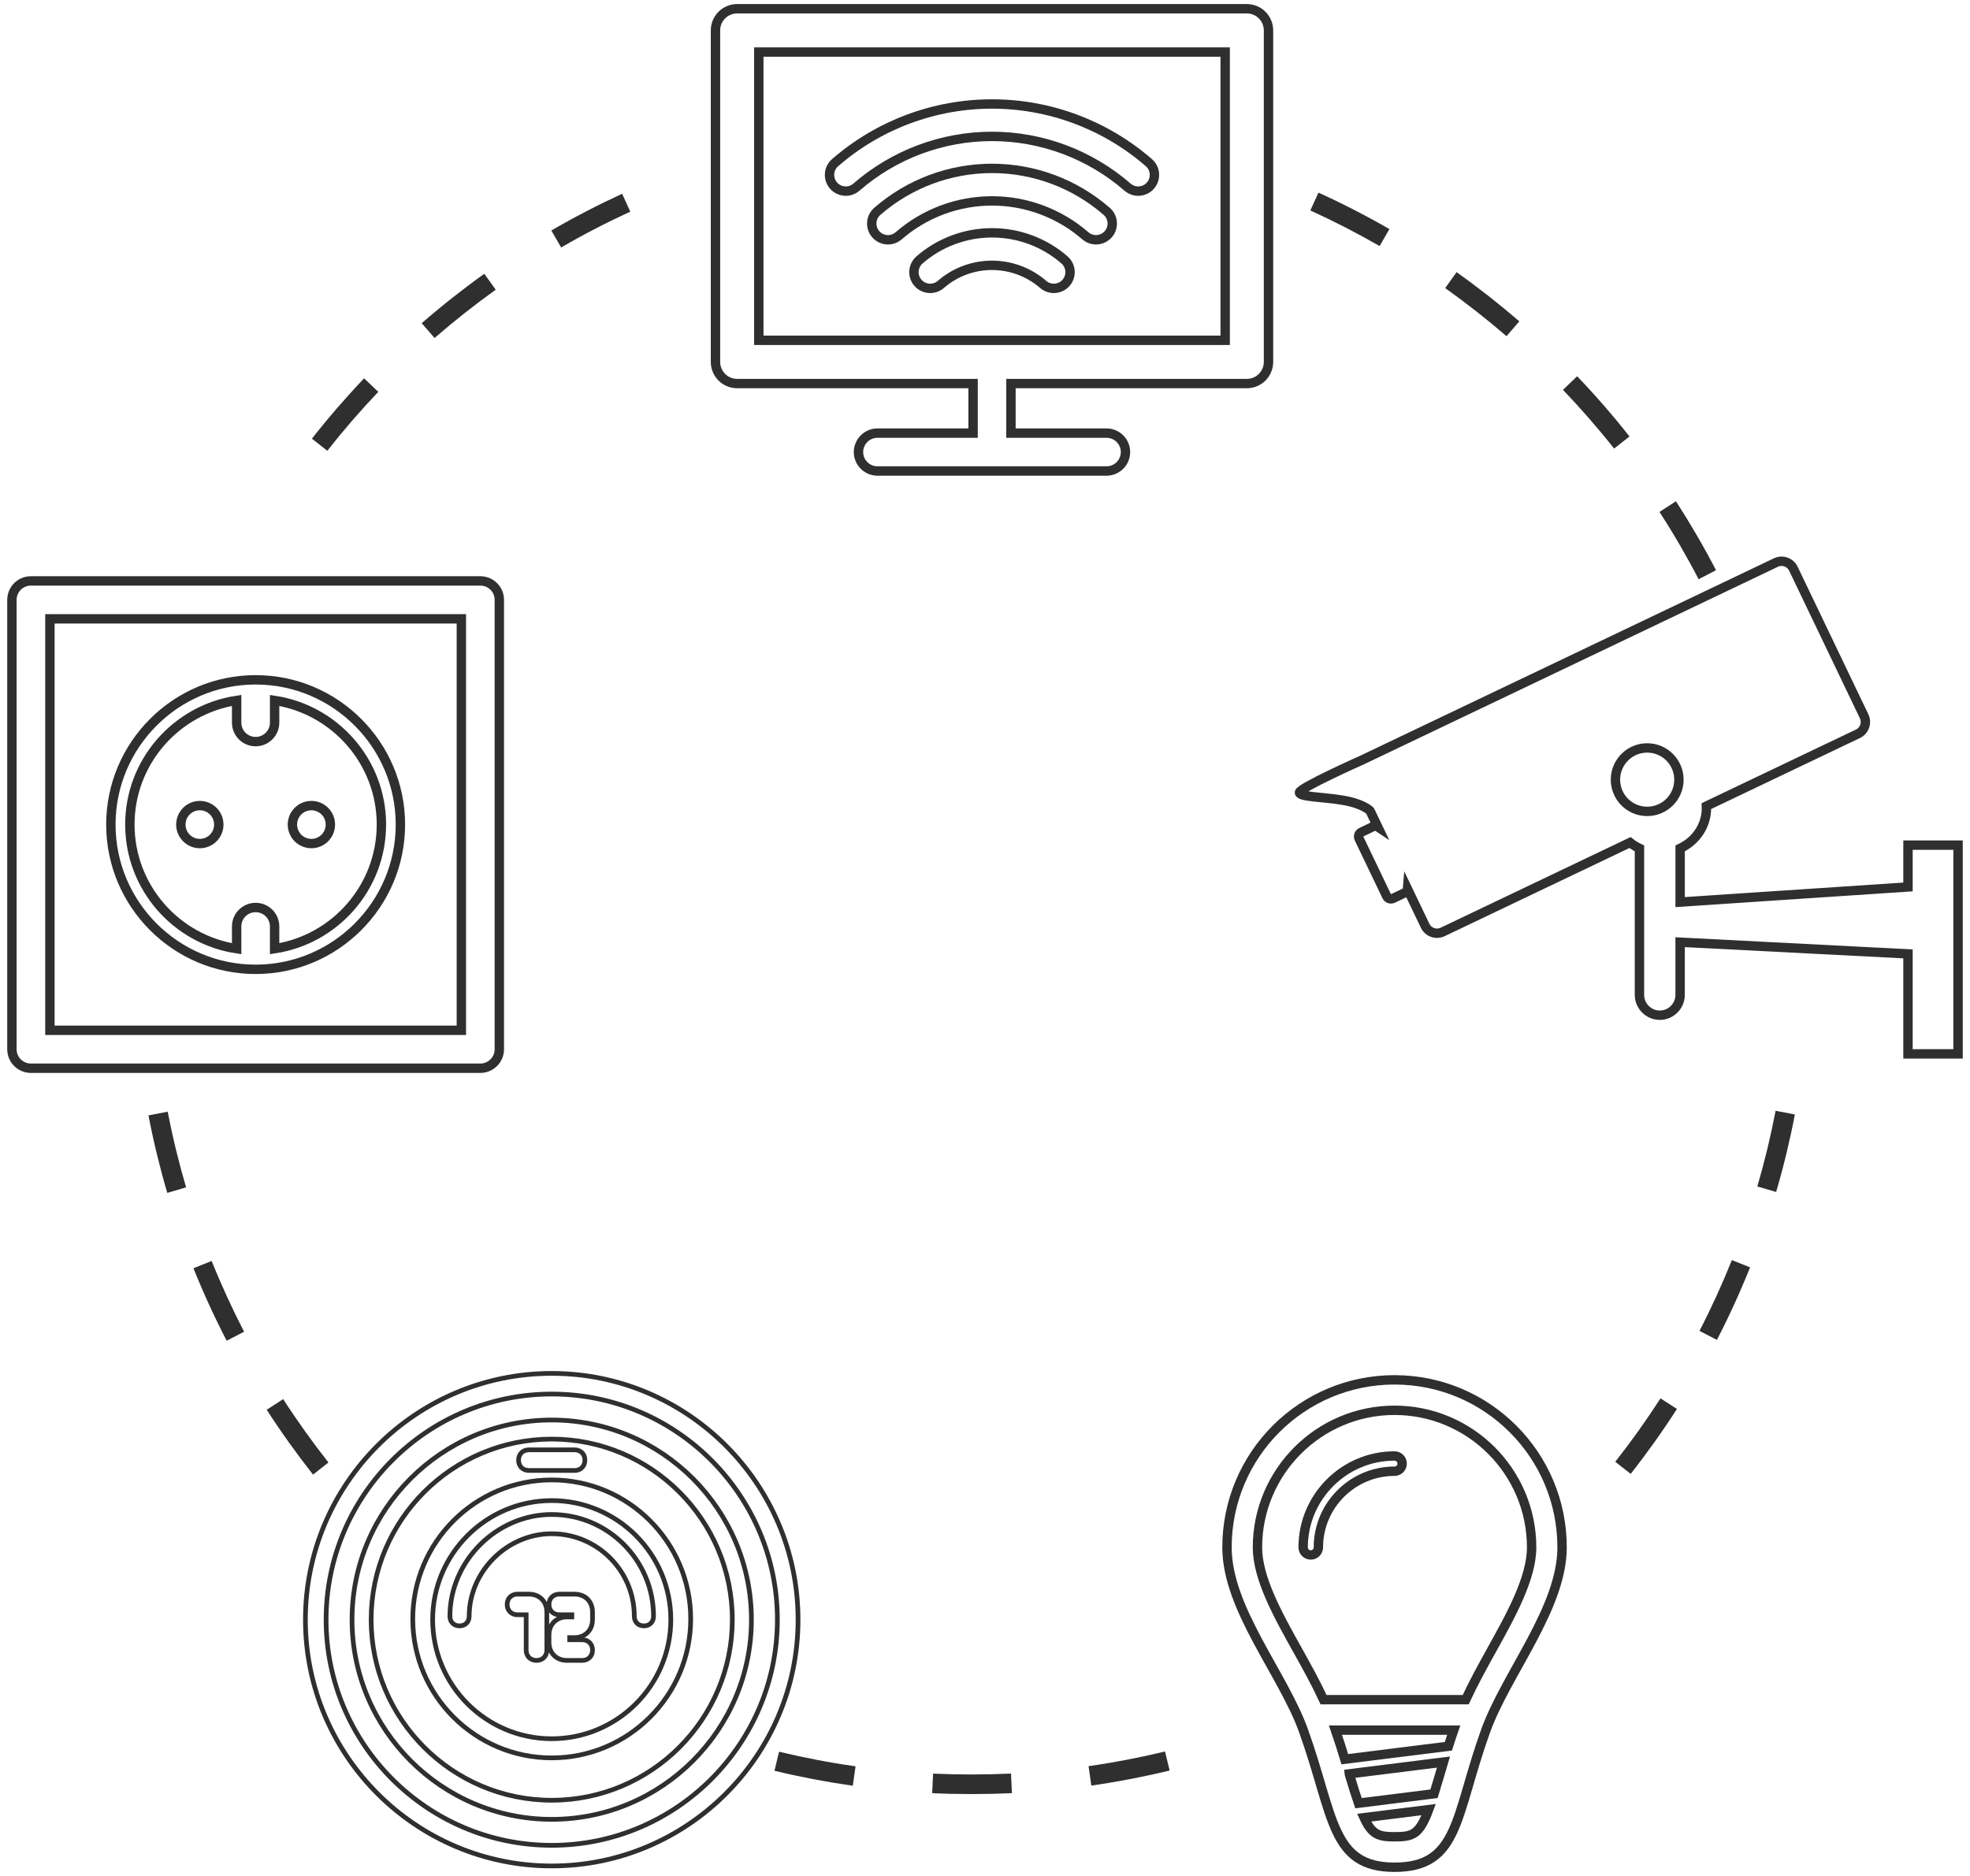 <?xml version="1.0" encoding="utf-8"?>
<!-- Generator: Adobe Illustrator 17.0.0, SVG Export Plug-In . SVG Version: 6.00 Build 0)  -->
<!DOCTYPE svg PUBLIC "-//W3C//DTD SVG 1.1//EN" "http://www.w3.org/Graphics/SVG/1.1/DTD/svg11.dtd">
<svg version="1.1" id="Layer_1" xmlns="http://www.w3.org/2000/svg" xmlns:xlink="http://www.w3.org/1999/xlink" x="0px" y="0px"
	 width="105px" height="100px" viewBox="0 0 105 100" enable-background="new 0 0 105 100" xml:space="preserve">
<g>
	<g>
		<path fill="none" stroke="#302F2F" stroke-width="0.5" stroke-miterlimit="10" d="M25.603,30.966H1.647
			c-0.559,0-1.012,0.452-1.012,1.011v23.954c0,0.561,0.454,1.012,1.012,1.012h23.955c0.558,0,1.012-0.451,1.012-1.012V31.977
			C26.614,31.418,26.16,30.966,25.603,30.966z M24.59,54.921H2.66V32.988h21.93V54.921L24.59,54.921z M13.625,51.671
			c4.254,0,7.716-3.462,7.716-7.717c0-4.255-3.462-7.715-7.716-7.715c-4.253,0-7.716,3.461-7.716,7.715
			C5.908,48.209,9.371,51.671,13.625,51.671z M12.613,37.336v1.185c0,0.558,0.452,1.012,1.012,1.012
			c0.558,0,1.012-0.454,1.012-1.012v-1.185c3.217,0.491,5.692,3.268,5.692,6.618c0,3.353-2.475,6.129-5.692,6.618v-1.184
			c0-0.562-0.454-1.013-1.012-1.013c-0.56,0-1.012,0.452-1.012,1.013v1.184c-3.216-0.489-5.691-3.264-5.691-6.618
			C6.921,40.604,9.396,37.827,12.613,37.336z M9.639,43.955c0-0.559,0.453-1.012,1.012-1.012s1.011,0.452,1.011,1.012
			c0,0.559-0.453,1.012-1.011,1.012S9.639,44.513,9.639,43.955z M15.585,43.955c0-0.559,0.453-1.012,1.012-1.012
			c0.559,0,1.012,0.452,1.012,1.012c0,0.559-0.453,1.012-1.012,1.012C16.038,44.966,15.585,44.513,15.585,43.955z"/>
	</g>
	<g>
		<path fill="none" stroke="#302F2F" stroke-width="0.25" stroke-miterlimit="10" d="M28.19,78.385h2.434
			c0.325,0,0.551-0.226,0.551-0.551c0-0.323-0.226-0.549-0.551-0.549H28.19c-0.324,0-0.551,0.226-0.551,0.549
			C27.639,78.159,27.866,78.385,28.19,78.385z"/>
		<path fill="none" stroke="#302F2F" stroke-width="0.25" stroke-miterlimit="10" d="M29.407,80.731
			c-2.942,0-5.427,2.484-5.427,5.427c0,0.303,0.211,0.512,0.513,0.512c0.302,0,0.513-0.209,0.513-0.512
			c0-2.385,2.015-4.401,4.401-4.401c2.426,0,4.401,1.974,4.401,4.401c0,0.303,0.211,0.512,0.512,0.512
			c0.303,0,0.513-0.209,0.513-0.512C34.835,83.166,32.399,80.731,29.407,80.731z"/>
		<path fill="none" stroke="#302F2F" stroke-width="0.25" stroke-miterlimit="10" d="M29.407,78.889
			c-4.086,0-7.407,3.325-7.407,7.41c0,4.084,3.322,7.407,7.407,7.407c4.084,0,7.407-3.323,7.407-7.407
			C36.814,82.214,33.491,78.889,29.407,78.889z M29.407,92.685c-3.5,0-6.347-2.846-6.347-6.346c0-3.5,2.847-6.349,6.347-6.349
			c3.499,0,6.347,2.849,6.347,6.349C35.753,89.839,32.906,92.685,29.407,92.685z"/>
		<path fill="none" stroke="#302F2F" stroke-width="0.25" stroke-miterlimit="10" d="M29.407,73.21
			c-7.24,0-13.129,5.89-13.129,13.129c0,7.239,5.889,13.128,13.129,13.128c7.24,0,13.129-5.889,13.129-13.128
			C42.535,79.1,36.647,73.21,29.407,73.21z M29.407,98.367c-6.632,0-12.027-5.396-12.027-12.028c0-6.633,5.396-12.028,12.027-12.028
			c6.632,0,12.027,5.395,12.027,12.028C41.434,92.971,36.039,98.367,29.407,98.367z"/>
		<path fill="none" stroke="#302F2F" stroke-width="0.25" stroke-miterlimit="10" d="M29.407,75.695
			c-5.869,0-10.644,4.774-10.644,10.644c0,5.868,4.775,10.643,10.644,10.643c5.869,0,10.643-4.774,10.643-10.643
			C40.05,80.469,35.275,75.695,29.407,75.695z M29.407,95.964c-5.307,0-9.625-4.32-9.625-9.626c0-5.308,4.318-9.626,9.625-9.626
			c5.307,0,9.625,4.317,9.625,9.626C39.032,91.645,34.714,95.964,29.407,95.964z"/>
		<path fill="none" stroke="#302F2F" stroke-width="0.25" stroke-miterlimit="10" d="M28.19,84.977h-0.609
			c-0.324,0-0.55,0.225-0.55,0.549c0,0.325,0.227,0.551,0.55,0.551h0.463v1.884c0,0.324,0.227,0.55,0.551,0.55
			c0.325,0,0.551-0.226,0.551-0.55v-2.029C29.146,85.368,28.752,84.977,28.19,84.977z"/>
		<path fill="none" stroke="#302F2F" stroke-width="0.25" stroke-miterlimit="10" d="M30.623,84.977h-0.811
			c-0.324,0-0.551,0.225-0.551,0.549c0,0.325,0.227,0.551,0.551,0.551h0.666v0.116h-0.26c-0.563,0-0.957,0.394-0.957,0.955v0.406
			c0,0.564,0.394,0.956,0.957,0.956h0.812c0.324,0,0.551-0.226,0.551-0.55c0-0.325-0.227-0.551-0.551-0.551h-0.667v-0.115h0.26
			c0.563,0,0.957-0.394,0.957-0.957v-0.406C31.581,85.368,31.187,84.977,30.623,84.977z"/>
	</g>
	<g>
		<path fill="none" stroke="#302F2F" stroke-width="0.5" stroke-miterlimit="10" d="M69.257,42.25
			c0.026,0.237,1.242,0.224,2.325,0.409c1.08,0.184,1.437,0.552,1.444,0.567l0.408,0.852c-0.071-0.047-0.165-0.057-0.246-0.018
			l-0.634,0.305c-0.124,0.059-0.176,0.21-0.117,0.334l1.474,3.075c0.059,0.125,0.209,0.179,0.333,0.118l0.634-0.303
			c0.082-0.04,0.133-0.12,0.14-0.203l0.942,1.965c0.166,0.346,0.586,0.494,0.933,0.327l9.987-4.766
			c0.153,0.123,0.322,0.227,0.502,0.312l0,0v7.809c0,0.596,0.488,1.084,1.084,1.084c0.596,0,1.083-0.488,1.083-1.084v-2.809
			l12.146,0.624v5.329h2.669V45.051h-2.669v2.229L89.55,48.087v-2.863c0.83-0.386,1.402-1.2,1.402-2.143
			c0-0.036-0.001-0.073-0.003-0.11l8.079-3.856c0.348-0.165,0.495-0.586,0.329-0.932l-3.77-7.867
			c-0.166-0.348-0.586-0.495-0.933-0.329L72.635,40.496l-0.002,0.002C72.53,40.543,69.23,42.016,69.257,42.25z M86.103,41.561
			c0-0.934,0.757-1.692,1.691-1.692c0.934,0,1.692,0.759,1.692,1.692c0,0.935-0.757,1.691-1.692,1.691
			C86.86,43.252,86.103,42.496,86.103,41.561z"/>
	</g>
	<g id="bulb_1_">
		<path fill="none" stroke="#302F2F" stroke-width="0.5" stroke-miterlimit="10" d="M74.328,73.554c-4.932,0-8.93,3.998-8.93,8.931
			c0,3.274,2.994,6.741,4.084,9.788c1.626,4.542,1.446,7.262,4.845,7.262c3.451,0,3.22-2.705,4.847-7.243
			c1.093-3.053,4.084-6.56,4.084-9.807C83.259,77.551,79.26,73.554,74.328,73.554z M76.433,95.618l-4.025,0.503
			c-0.144-0.417-0.298-0.904-0.486-1.537c-0.002-0.01-0.006-0.017-0.007-0.027l5.023-0.628c-0.071,0.24-0.147,0.491-0.213,0.716
			C76.618,95.011,76.523,95.328,76.433,95.618z M71.678,93.776c-0.146-0.49-0.313-1.003-0.499-1.549h6.305
			c-0.101,0.29-0.2,0.583-0.286,0.859L71.678,93.776z M74.328,97.91c-0.822,0-1.2-0.095-1.621-1.016l3.44-0.431
			C75.649,97.806,75.287,97.91,74.328,97.91z M78.122,90.602h-7.577c-0.405-0.877-0.89-1.754-1.37-2.611
			c-1.059-1.895-2.153-3.856-2.153-5.507c0-4.028,3.278-7.307,7.306-7.307c4.03,0,7.307,3.279,7.307,7.307
			c0,1.639-1.095,3.61-2.156,5.516C79.005,88.857,78.523,89.731,78.122,90.602z"/>
		<path fill="none" stroke="#302F2F" stroke-width="0.5" stroke-miterlimit="10" d="M74.328,77.612
			c-2.686,0-4.871,2.185-4.871,4.872c0,0.224,0.182,0.405,0.406,0.405c0.224,0,0.406-0.182,0.406-0.405
			c0-2.238,1.821-4.059,4.059-4.059c0.224,0,0.406-0.182,0.406-0.406C74.734,77.795,74.552,77.612,74.328,77.612z"/>
	</g>
	<g>
		<g>
			<path fill="none" stroke="#302F2F" stroke-width="0.5" stroke-miterlimit="10" d="M45.079,10.188
				c-0.242,0-0.482-0.102-0.654-0.298c-0.313-0.36-0.275-0.906,0.086-1.22c2.321-2.017,5.29-3.127,8.361-3.127
				c3.071,0,6.041,1.11,8.362,3.127c0.361,0.314,0.399,0.86,0.086,1.22c-0.313,0.362-0.861,0.399-1.221,0.086
				c-2.006-1.743-4.573-2.705-7.226-2.705c-2.654,0-5.221,0.962-7.228,2.705C45.483,10.119,45.28,10.188,45.079,10.188z"/>
		</g>
		<g>
			<path fill="none" stroke="#302F2F" stroke-width="0.5" stroke-miterlimit="10" d="M47.329,12.783
				c-0.241,0-0.482-0.102-0.653-0.299c-0.314-0.361-0.275-0.907,0.086-1.22c1.696-1.476,3.867-2.288,6.112-2.288
				c2.244,0,4.414,0.813,6.111,2.287c0.361,0.313,0.399,0.86,0.086,1.221c-0.313,0.359-0.86,0.4-1.221,0.086
				c-1.382-1.2-3.149-1.861-4.976-1.861c-1.828,0-3.595,0.66-4.977,1.861C47.733,12.711,47.53,12.783,47.329,12.783z"/>
		</g>
		<g>
			<path fill="none" stroke="#302F2F" stroke-width="0.5" stroke-miterlimit="10" d="M49.578,15.372
				c-0.243,0-0.483-0.101-0.654-0.298c-0.313-0.36-0.274-0.906,0.087-1.221c1.071-0.931,2.443-1.442,3.863-1.442
				c1.42,0,2.792,0.511,3.861,1.442c0.362,0.315,0.4,0.861,0.086,1.221c-0.313,0.361-0.86,0.399-1.221,0.086
				c-0.756-0.655-1.725-1.017-2.728-1.017c-1.003,0-1.971,0.362-2.727,1.018C49.982,15.303,49.78,15.372,49.578,15.372z"/>
		</g>
		<g>
			<path fill="none" stroke="#302F2F" stroke-width="0.5" stroke-miterlimit="10" d="M66.456,0.466H39.29
				c-0.638,0-1.155,0.517-1.155,1.154v17.671c0,0.64,0.517,1.155,1.155,1.155h12.575v2.642h-5.098c-0.556,0-1.01,0.454-1.01,1.01
				c0,0.557,0.453,1.009,1.01,1.009h12.211c0.56,0,1.01-0.452,1.01-1.009c0-0.556-0.451-1.01-1.01-1.01h-5.094v-2.642h12.573
				c0.637,0,1.154-0.516,1.154-1.155V1.62C67.61,0.984,67.093,0.466,66.456,0.466z M65.302,18.14H40.444V2.775h24.858V18.14z"/>
		</g>
	</g>
	<g>
		<path fill="#302F2F" d="M51.784,95.634c-0.697,0-1.404-0.014-2.099-0.047l0.048-1.043c1.376,0.063,2.781,0.061,4.153-0.003
			l0.049,1.045C53.225,95.618,52.501,95.634,51.784,95.634z M45.453,95.19c-1.4-0.199-2.804-0.467-4.174-0.797l0.245-1.017
			c1.338,0.323,2.71,0.586,4.077,0.779L45.453,95.19z M58.167,95.182l-0.148-1.035c1.367-0.195,2.737-0.458,4.076-0.782l0.246,1.015
			C60.97,94.712,59.566,94.982,58.167,95.182z M16.685,78.605c-0.873-1.108-1.705-2.271-2.47-3.456l0.878-0.568
			c0.748,1.16,1.561,2.296,2.414,3.378L16.685,78.605z M86.914,78.567l-0.821-0.646c0.853-1.084,1.664-2.222,2.41-3.379l0.878,0.563
			C88.618,76.291,87.787,77.457,86.914,78.567z M12.082,71.47c-0.65-1.255-1.247-2.556-1.771-3.864l0.97-0.39
			c0.513,1.278,1.095,2.548,1.73,3.772L12.082,71.47z M91.511,71.425l-0.929-0.48c0.634-1.227,1.214-2.497,1.726-3.775l0.97,0.389
			C92.754,68.867,92.159,70.17,91.511,71.425z M8.916,63.588c-0.398-1.352-0.736-2.744-1.003-4.13l1.026-0.198
			c0.261,1.355,0.591,2.712,0.98,4.032L8.916,63.588z M94.667,63.54l-1.002-0.294c0.386-1.322,0.714-2.68,0.974-4.035l1.027,0.197
			C95.4,60.794,95.064,62.186,94.667,63.54z M90.536,30.876c-0.634-1.221-1.336-2.429-2.086-3.587l0.877-0.569
			c0.768,1.189,1.487,2.424,2.136,3.675L90.536,30.876z M17.446,24.028l-0.822-0.644c0.872-1.111,1.808-2.192,2.782-3.217
			l0.756,0.721C19.212,21.887,18.297,22.944,17.446,24.028z M86.032,23.912c-0.855-1.081-1.773-2.134-2.726-3.131l0.755-0.724
			c0.977,1.02,1.916,2.1,2.791,3.208L86.032,23.912z M23.163,18.017l-0.686-0.789c1.066-0.928,2.188-1.813,3.336-2.635l0.609,0.851
			C25.3,16.246,24.204,17.113,23.163,18.017z M80.296,17.921c-1.044-0.901-2.144-1.764-3.268-2.564l0.606-0.85
			c1.151,0.817,2.276,1.7,3.345,2.622L80.296,17.921z M29.909,13.192l-0.524-0.904c1.221-0.71,2.492-1.368,3.774-1.958l0.436,0.952
			C32.342,11.857,31.102,12.498,29.909,13.192z M73.533,13.116c-1.196-0.686-2.438-1.326-3.692-1.898l0.433-0.95
			c1.285,0.584,2.556,1.237,3.781,1.943L73.533,13.116z"/>
	</g>
</g>
</svg>
